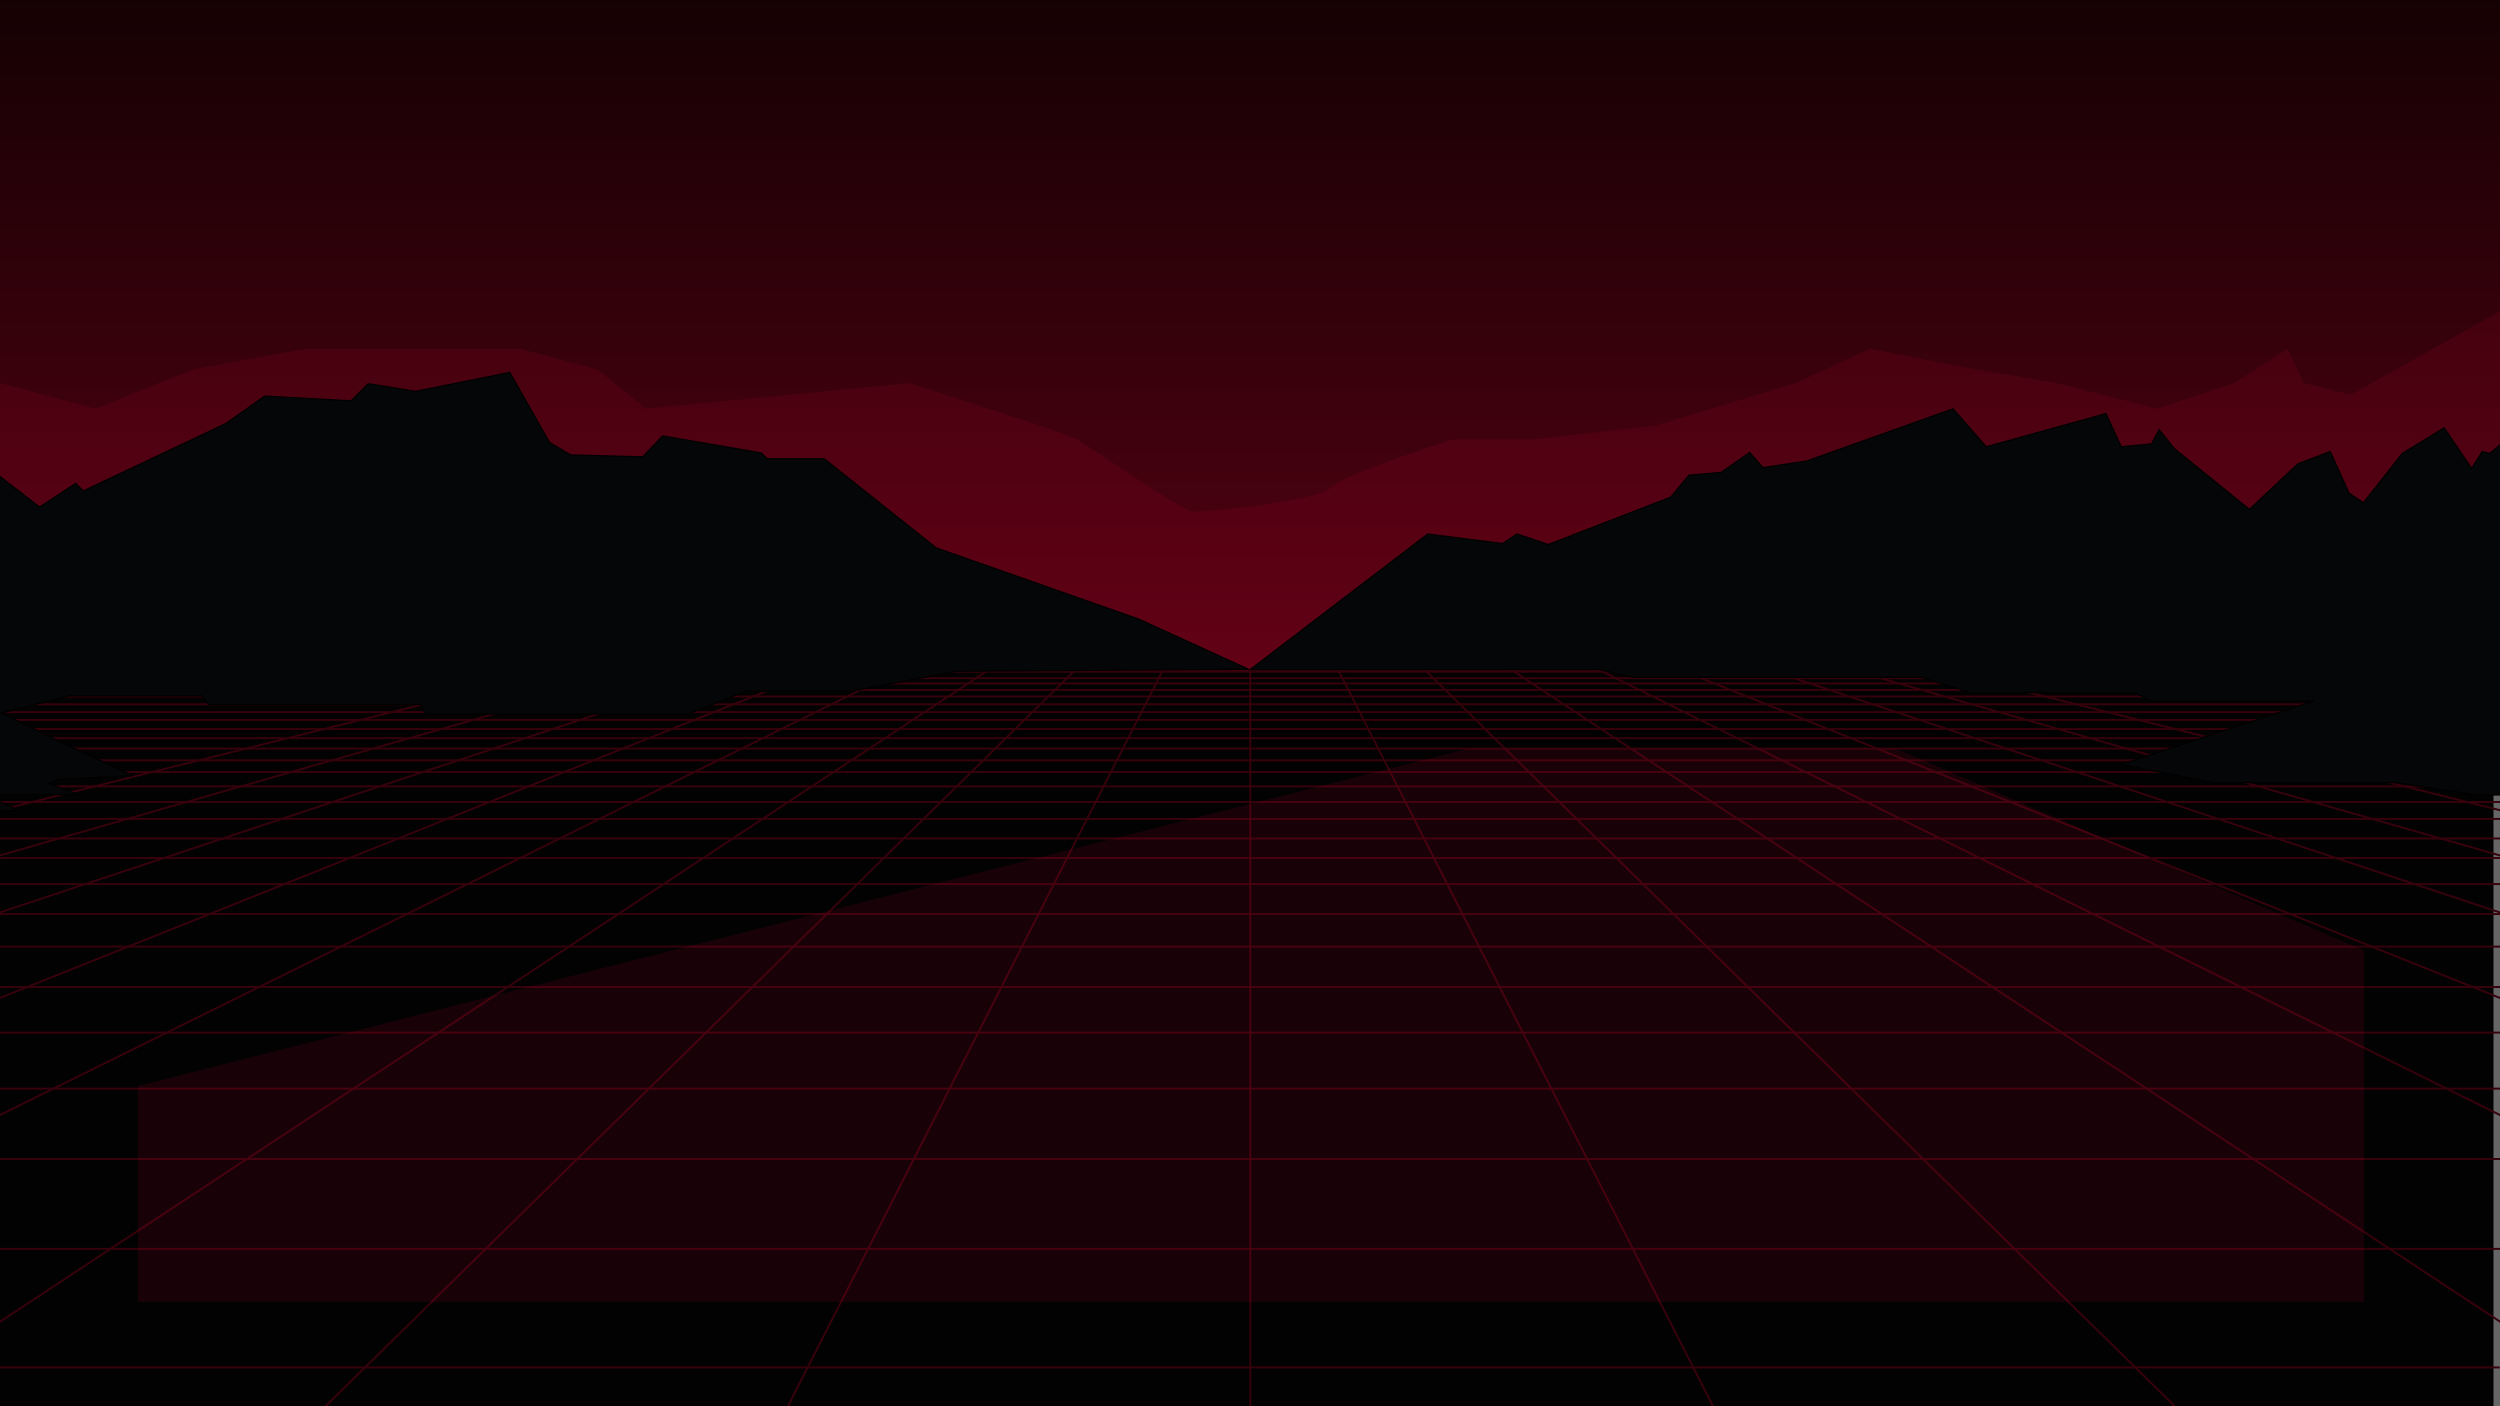 <svg width="1920" height="1080" viewBox="0 0 1920 1080" fill="none" xmlns="http://www.w3.org/2000/svg">
<rect x="-7" y="145" width="1922" height="1080" fill="#050607"/>
<path d="M960.209 2339.96L960.209 382.802" stroke="#87021B" stroke-width="1.5"/>
<path d="M1876.29 2181.66L960.614 382.589" stroke="#87021B" stroke-width="1.5"/>
<path d="M3003.42 2389L960.21 382.813" stroke="#87021B" stroke-width="1.5"/>
<path d="M2936.09 1685.02L960.503 382.363" stroke="#87021B" stroke-width="1.5"/>
<path d="M2026.84 909.118L960.502 382.363" stroke="#87021B" stroke-width="1.5"/>
<path d="M2118.9 846.081L960.503 382.363" stroke="#87021B" stroke-width="1.5"/>
<path d="M2188.94 790.047L960.502 382.362" stroke="#87021B" stroke-width="1.5"/>
<path d="M2244.97 750.024L960.502 382.363" stroke="#87021B" stroke-width="1.5"/>
<path d="M2278.99 712.001L960.503 382.363" stroke="#87021B" stroke-width="1.5"/>
<path d="M44.124 2181.43L960.614 382" stroke="#87021B" stroke-width="1.5"/>
<path d="M-1083 2388.78L960.209 382.59" stroke="#87021B" stroke-width="1.5"/>
<path d="M-1015.67 1684.8L959.917 382.139" stroke="#87021B" stroke-width="1.5"/>
<path d="M-106.422 908.894L959.917 382.139" stroke="#87021B" stroke-width="1.5"/>
<path d="M-198.477 845.857L959.916 382.139" stroke="#87021B" stroke-width="1.5"/>
<path d="M-268.519 789.824L959.916 382.139" stroke="#87021B" stroke-width="1.5"/>
<path d="M-324.551 749.8L959.917 382.139" stroke="#87021B" stroke-width="1.5"/>
<path d="M-358.571 711.778L959.917 382.139" stroke="#87021B" stroke-width="1.5"/>
<path d="M-225.492 1050.19L1919.78 1050.19" stroke="#87021B" stroke-width="1.5"/>
<path d="M-203.479 959.136L1941.79 959.136" stroke="#87021B" stroke-width="1.5"/>
<path d="M-189.471 890.095L1956.8 890.095" stroke="#87021B" stroke-width="1.5"/>
<path d="M-182.467 836.063L1962.8 836.063" stroke="#87021B" stroke-width="1.5"/>
<path d="M-176.463 793.037L1969.81 793.037" stroke="#87021B" stroke-width="1.5"/>
<path d="M-167.458 758.017L1977.81 758.017" stroke="#87021B" stroke-width="1.5"/>
<path d="M-148.445 726.999L1996.82 726.999" stroke="#87021B" stroke-width="1.5"/>
<path d="M-134.438 701.984L2010.83 701.984" stroke="#87021B" stroke-width="1.5"/>
<path d="M-126.433 678.97L2018.84 678.97" stroke="#87021B" stroke-width="1.5"/>
<path d="M-126.433 658.958L2018.84 658.958" stroke="#87021B" stroke-width="1.5"/>
<path d="M-156.451 643.949L1988.82 643.949" stroke="#87021B" stroke-width="1.5"/>
<path d="M-156.451 628.94L1988.82 628.94" stroke="#87021B" stroke-width="1.5"/>
<path d="M-156.451 615.933L1988.82 615.933" stroke="#87021B" stroke-width="1.5"/>
<path d="M-156.451 603.926L1988.82 603.926" stroke="#87021B" stroke-width="1.5"/>
<path d="M-156.451 592.919L1988.82 592.919" stroke="#87021B" stroke-width="1.5"/>
<path d="M-156.451 583.914L1988.82 583.914" stroke="#87021B" stroke-width="1.5"/>
<path d="M-156.451 574.908L1988.82 574.908" stroke="#87021B" stroke-width="1.5"/>
<path d="M-156.451 566.904L1988.82 566.904" stroke="#87021B" stroke-width="1.5"/>
<path d="M-156.451 559.9L1988.82 559.9" stroke="#87021B" stroke-width="1.5"/>
<path d="M-156.451 552.895L1988.82 552.895" stroke="#87021B" stroke-width="1.5"/>
<path d="M-156.451 546.892L1988.82 546.892" stroke="#87021B" stroke-width="1.5"/>
<path d="M-156.451 540.888L1988.82 540.888" stroke="#87021B" stroke-width="1.5"/>
<path d="M-156.451 534.885L1988.82 534.885" stroke="#87021B" stroke-width="1.5"/>
<path d="M-156.451 529.882L1988.82 529.882" stroke="#87021B" stroke-width="1.5"/>
<path d="M-156.451 524.879L1988.82 524.879" stroke="#87021B" stroke-width="1.5"/>
<path d="M-156.451 520.876L1988.82 520.876" stroke="#87021B" stroke-width="1.5"/>
<path d="M-156.451 515.874L1988.82 515.874" stroke="#87021B" stroke-width="1.5"/>
<rect width="1920" height="515" fill="url(#paint0_linear)"/>
<rect x="-2" width="1922" height="1080" fill="black" fill-opacity="0.6"/>
<g filter="url(#filter0_f)">
<path d="M73.397 313.836L0 294.269V515H1920V239L1805.46 303.194L1769.47 294.269L1756.84 267.836L1715.7 294.269L1656.8 313.836L1579.66 294.269L1517.02 283.627L1436.14 267.836L1379.11 294.269L1271.59 326.881L1176.68 337.522H1115.91C1087.86 346.333 1029.89 366.015 1022.41 374.254C1013.06 384.552 924.237 394.164 915.354 392.791C906.472 391.418 836.348 342.672 827.465 337.522C820.359 333.403 738.486 306.97 698.437 294.269L496.012 313.836L458.612 283.627L399.24 267.836H234.682L148.663 283.627L73.397 313.836Z" fill="#E10234" fill-opacity="0.1"/>
</g>
<path d="M2125.91 400.692L2193.03 351.882L2239 354.796L2238.27 635.272L2139.04 636L2131.02 623.615L2028.87 610.502H1901.92L1839.91 601.032H1699.82L1629.05 587.19L1777.16 538.38H1652.4L1639.26 531.824H1512.31L1475.83 520.167H1254.76L1228.5 514.339H960L1096.44 410.163L1154.08 417.448L1165.02 410.163L1189.1 418.176L1283.22 381.751L1297.08 364.995L1321.88 362.81L1343.77 347.511L1353.99 359.167L1387.55 354.068L1499.91 314L1525.44 343.14L1617.38 317.643L1629.05 343.14L1652.4 340.955L1658.23 330.027L1669.91 344.597L1727.55 391.222L1764.76 356.253L1789.56 346.783L1804.15 378.837L1815.1 386.122L1845.01 348.24L1877.12 328.57L1898.27 359.896L1906.3 346.783L1912.14 348.24L1933.29 330.756L2018.66 378.109L2028.87 363.538L2125.91 400.692Z" fill="#050607" stroke="black"/>
<path d="M-196.478 382.171L-249 429.529V643H-156.357L-192.831 610.214H-69.551L-94.353 622.6H15.068L-12.652 610.214H59.565L36.952 601.471L45.705 598.557L101.874 595.643L48.623 570.871L1.208 547.557L53 534.443H155.126L160.232 541H323.633L326.551 548.286H528.614L573.111 530.8H654.082L734.324 515.5L959 514.043L874.382 475.429L719.005 420.786L632.927 352.3H589.159L584.783 347.929L508.918 334.814L493.599 350.843L438.159 349.386L422.111 339.914L391.473 286L319.256 300.571L282.783 294.743L269.652 307.857L203.271 304.214L173.362 325.343L63.942 377.071L58.106 371.243L30.387 389.457L-17.759 352.3L-27.241 357.4L-41.102 347.2L-131.556 394.557L-145.415 406.214L-165.111 412.771L-196.478 382.171Z" fill="#050607" stroke="black"/>
<g filter="url(#filter1_f)">
<path d="M106 834L1127.5 575H1456L1815.5 730V1000H106V834Z" fill="#E10234" fill-opacity="0.1"/>
</g>
<defs>
<filter id="filter0_f" x="-100" y="139" width="2120" height="476" filterUnits="userSpaceOnUse" color-interpolation-filters="sRGB">
<feFlood flood-opacity="0" result="BackgroundImageFix"/>
<feBlend mode="normal" in="SourceGraphic" in2="BackgroundImageFix" result="shape"/>
<feGaussianBlur stdDeviation="50" result="effect1_foregroundBlur"/>
</filter>
<filter id="filter1_f" x="-94" y="375" width="2109.5" height="825" filterUnits="userSpaceOnUse" color-interpolation-filters="sRGB">
<feFlood flood-opacity="0" result="BackgroundImageFix"/>
<feBlend mode="normal" in="SourceGraphic" in2="BackgroundImageFix" result="shape"/>
<feGaussianBlur stdDeviation="100" result="effect1_foregroundBlur"/>
</filter>
<linearGradient id="paint0_linear" x1="960" y1="0" x2="960" y2="554.882" gradientUnits="userSpaceOnUse">
<stop stop-color="#350207"/>
<stop offset="0.469" stop-color="#87021B"/>
<stop offset="1" stop-color="#E10234"/>
</linearGradient>
</defs>
</svg>
